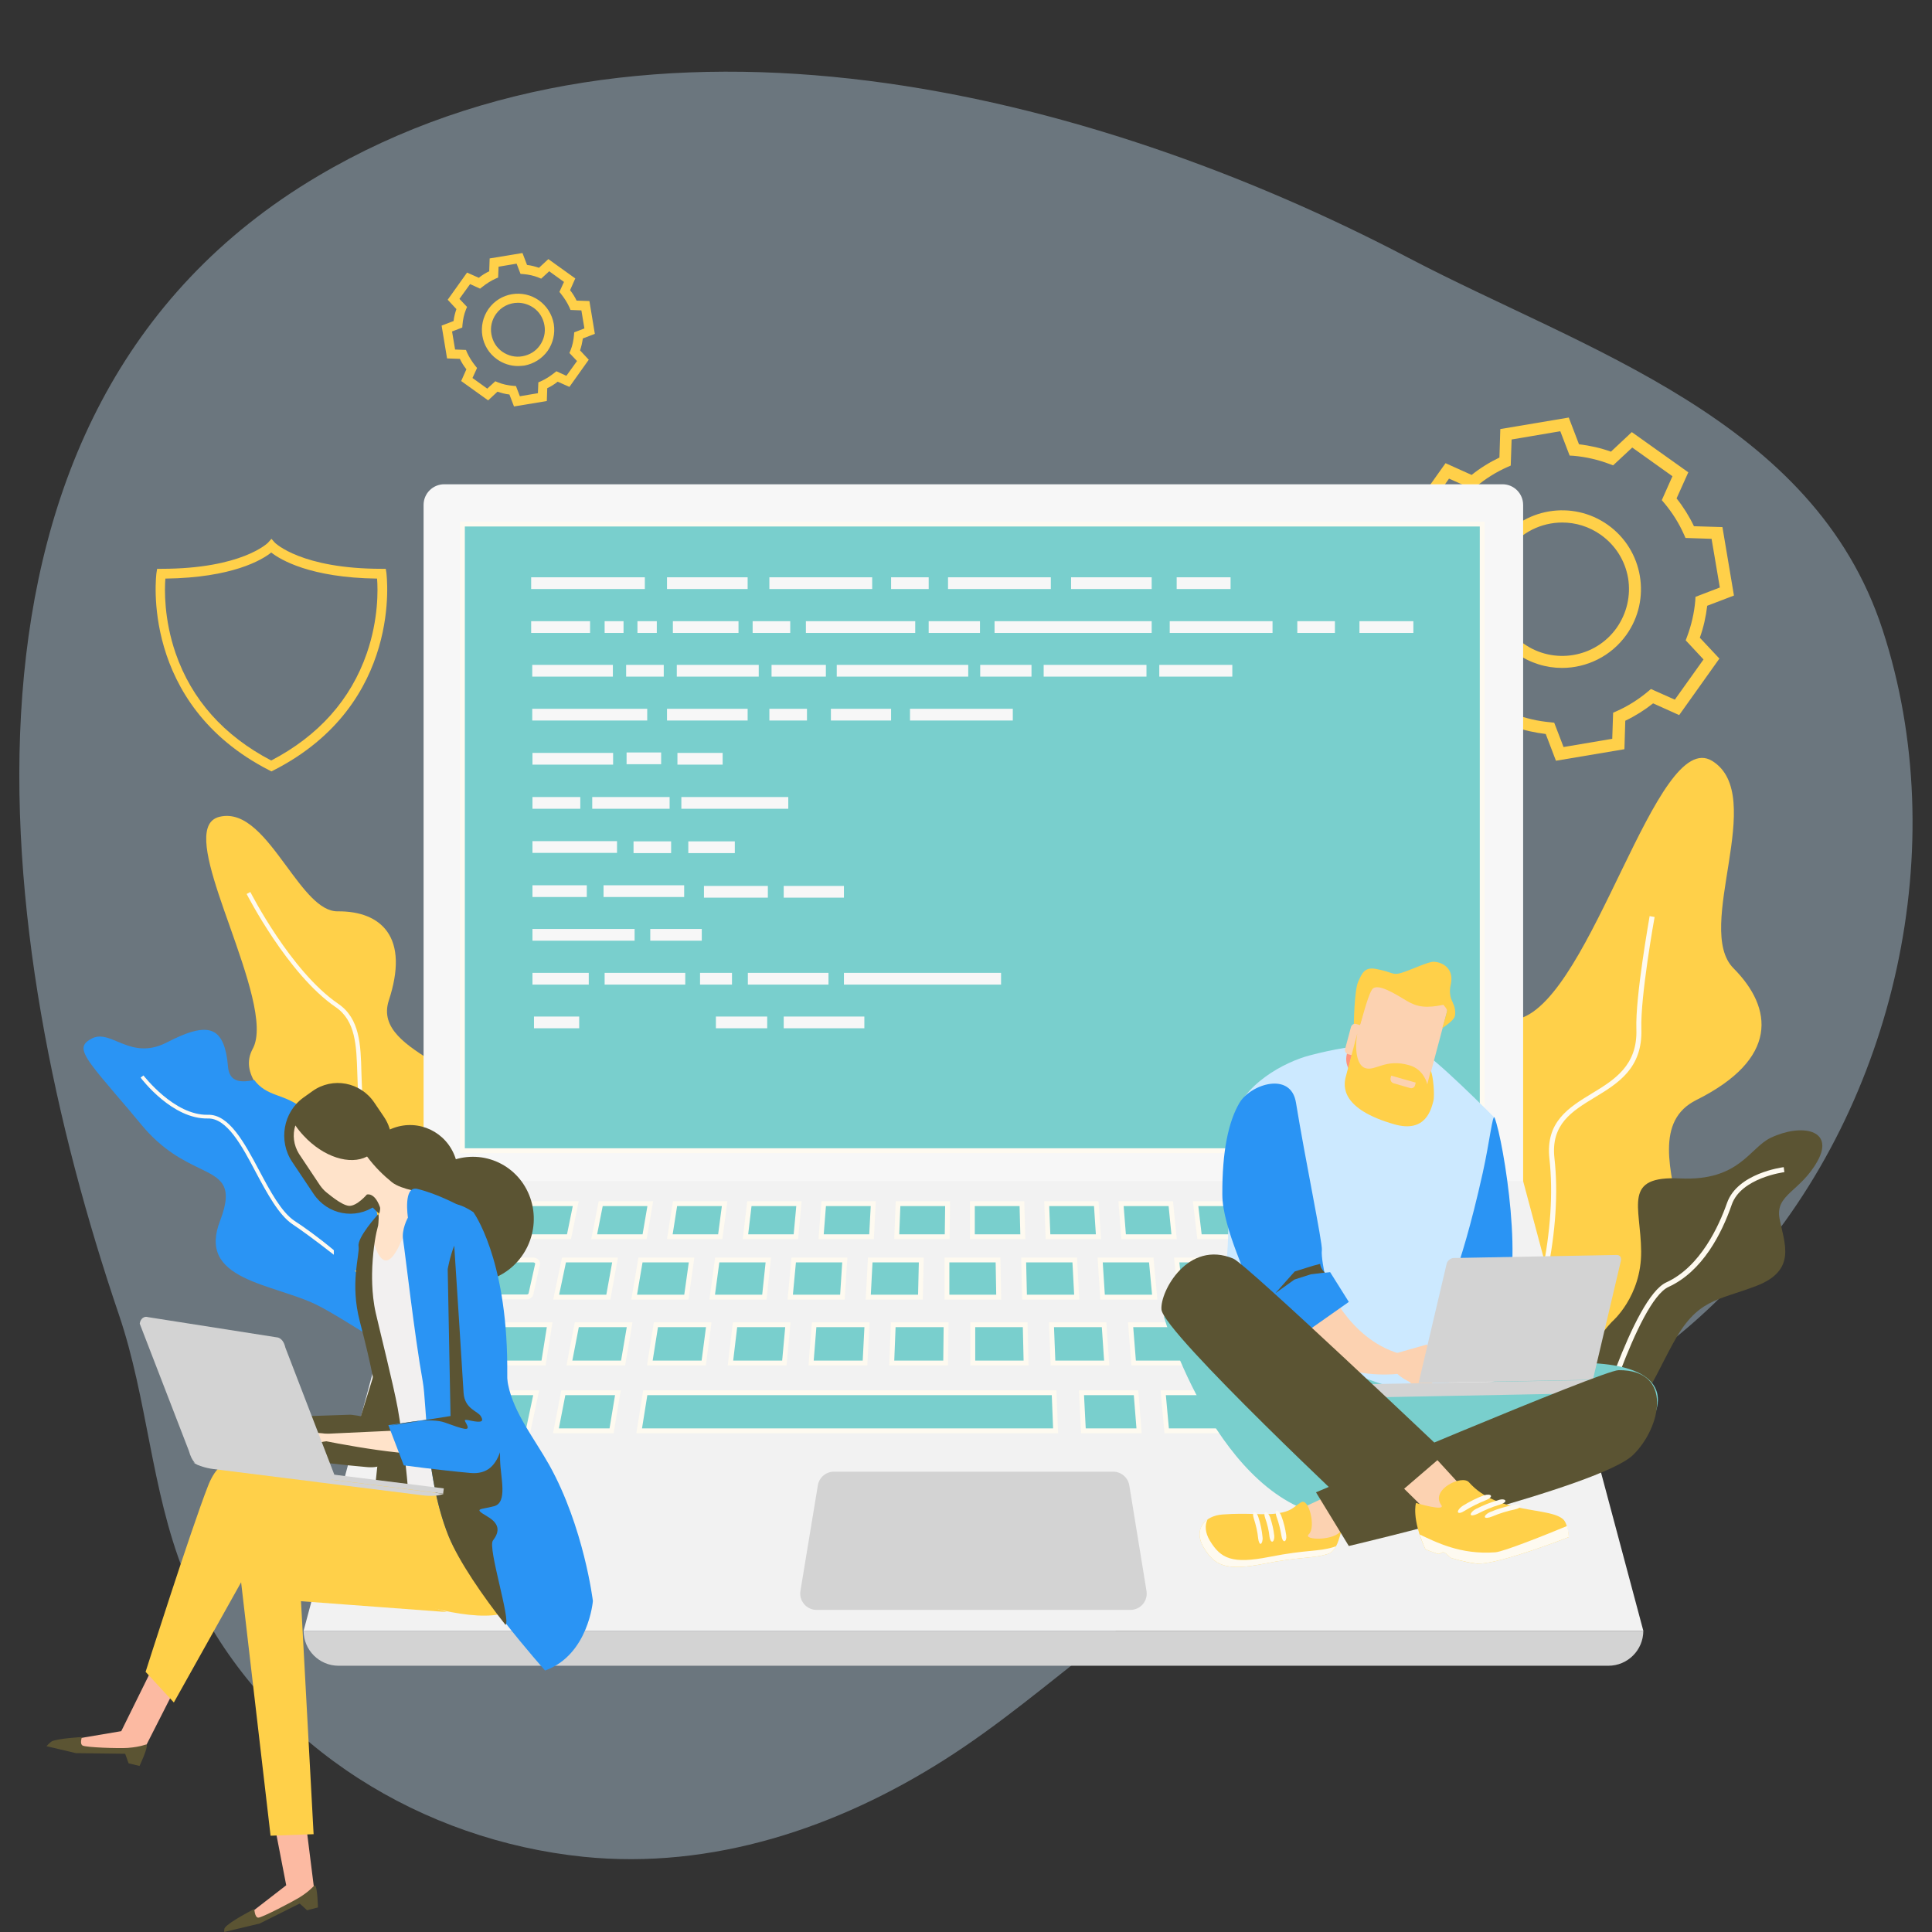 <svg width="400" height="400" viewBox="0 0 200 200" fill="none" xmlns="http://www.w3.org/2000/svg">
<rect x="0" y="0" width="200" height="200" fill="#333333" stroke="none"/>
<g clip-path="url(#clip0_159_19157)">
<path opacity="0.37" d="M19.032 162.763C19.46 163.821 19.932 164.878 20.45 165.891C28.144 180.988 43.759 190.505 60.409 192.215C73.728 193.565 86.688 189.223 97.825 182.135C108.94 175.071 117.85 165.126 130.202 159.951C147.616 152.684 167.034 146.946 180.691 131.557C196.215 114.075 202.2 87.57 194.888 65.206C187.778 43.381 164.176 36.316 145.839 26.709C112.877 9.407 67.226 -2.09 32.914 18.227C-8.192 42.549 -0.722 97.763 12.305 136.079C15.275 144.809 15.635 154.214 19.032 162.763Z" fill="#CCE9FF"/>
<path d="M40.002 59.311L39.934 58.883H39.507C31.182 58.883 28.482 56.206 28.459 56.184L28.099 55.779L27.74 56.184C27.717 56.206 25.04 58.883 16.692 58.883H16.265L16.197 59.311C16.175 59.446 14.42 72.856 27.875 79.74L28.099 79.853L28.325 79.74C41.824 72.856 40.002 59.446 40.002 59.311ZM37.977 67.613C36.312 72.428 32.982 76.163 28.077 78.728C23.172 76.163 19.842 72.428 18.177 67.613C16.962 64.081 17.03 60.998 17.12 59.896C24.05 59.806 27.132 57.961 28.077 57.196C29.022 57.938 32.104 59.806 39.034 59.896C39.124 61.021 39.192 64.081 37.977 67.613Z" fill="#FFD049"/>
<path d="M53.209 42.077L52.736 40.839C52.309 40.794 51.904 40.681 51.499 40.547L50.531 41.447L47.741 39.444L48.281 38.229C48.011 37.892 47.786 37.532 47.606 37.149L46.279 37.104L45.716 33.707L46.954 33.234C46.999 32.807 47.111 32.402 47.246 31.997L46.346 31.029L48.349 28.217L49.564 28.757C49.901 28.487 50.261 28.262 50.644 28.082L50.689 26.754L54.086 26.192L54.559 27.429C54.986 27.474 55.391 27.587 55.796 27.722L56.764 26.822L59.553 28.824L59.014 30.039C59.283 30.377 59.508 30.737 59.688 31.119L61.016 31.164L61.578 34.562L60.341 35.034C60.273 35.462 60.184 35.867 60.048 36.272L60.948 37.239L58.946 40.052L57.731 39.512C57.394 39.782 57.033 40.007 56.651 40.187L56.606 41.514L53.209 42.077ZM51.274 39.467L51.544 39.579C52.039 39.782 52.579 39.894 53.119 39.939L53.411 39.962L53.816 41.019L55.684 40.704L55.729 39.579L55.999 39.467C56.493 39.242 56.944 38.949 57.371 38.612L57.596 38.432L58.631 38.904L59.733 37.374L58.946 36.542L59.059 36.272C59.261 35.777 59.373 35.237 59.419 34.697L59.441 34.404L60.498 33.999L60.184 32.132L59.059 32.087L58.946 31.817C58.721 31.322 58.428 30.872 58.091 30.444L57.911 30.219L58.383 29.184L56.853 28.082L56.021 28.847L55.751 28.734C55.256 28.532 54.716 28.419 54.176 28.374L53.884 28.352L53.479 27.294L51.611 27.609L51.566 28.734L51.296 28.847C50.801 29.072 50.351 29.364 49.924 29.702L49.699 29.882L48.664 29.409L47.561 30.939L48.349 31.772L48.236 32.042C48.034 32.537 47.921 33.077 47.876 33.617L47.854 33.909L46.796 34.314L47.111 36.182L48.236 36.227L48.349 36.497C48.574 36.992 48.866 37.442 49.204 37.869L49.384 38.094L48.911 39.129L50.441 40.232L51.274 39.467ZM53.614 37.892C52.849 37.892 52.084 37.644 51.454 37.194C49.766 36.002 49.384 33.662 50.576 31.974C51.769 30.287 54.109 29.904 55.796 31.097C56.606 31.682 57.146 32.537 57.326 33.527C57.483 34.517 57.258 35.507 56.696 36.317C56.111 37.127 55.256 37.667 54.266 37.847C54.019 37.869 53.816 37.892 53.614 37.892ZM53.614 31.344C52.736 31.344 51.881 31.749 51.341 32.514C50.914 33.122 50.734 33.864 50.869 34.607C51.004 35.349 51.386 35.979 51.994 36.407C52.601 36.834 53.344 37.014 54.086 36.879C54.829 36.744 55.459 36.362 55.886 35.754C56.314 35.147 56.493 34.404 56.358 33.662C56.224 32.919 55.841 32.289 55.234 31.862C54.739 31.524 54.176 31.344 53.614 31.344Z" fill="#FFD049"/>
<path d="M161.071 78.751L160.014 75.983C158.889 75.848 157.764 75.601 156.706 75.218L154.546 77.243L148.697 73.081L149.912 70.381C149.214 69.503 148.607 68.536 148.112 67.501L145.164 67.411L143.972 60.324L146.739 59.266C146.874 58.141 147.122 57.016 147.504 55.959L145.479 53.799L149.642 47.949L152.341 49.164C153.219 48.466 154.186 47.859 155.221 47.364L155.311 44.416L162.399 43.224L163.456 45.991C164.581 46.126 165.706 46.374 166.764 46.756L168.924 44.731L174.773 48.894L173.558 51.594C174.256 52.471 174.863 53.439 175.358 54.474L178.306 54.564L179.498 61.651L176.731 62.708C176.596 63.833 176.348 64.958 175.966 66.016L177.991 68.176L173.828 74.026L171.129 72.811C170.251 73.508 169.284 74.116 168.249 74.611L168.159 77.558L161.071 78.751ZM156.391 73.778L156.751 73.913C157.944 74.363 159.204 74.656 160.486 74.768L160.891 74.813L161.859 77.333L166.899 76.478L166.989 73.778L167.349 73.621C168.519 73.103 169.621 72.406 170.611 71.573L170.904 71.326L173.378 72.428L176.348 68.266L174.503 66.286L174.638 65.926C175.088 64.733 175.381 63.473 175.493 62.191L175.516 61.786L178.036 60.818L177.181 55.779L174.481 55.689L174.323 55.329C173.806 54.159 173.108 53.056 172.276 52.066L172.029 51.774L173.131 49.299L168.969 46.329L166.989 48.174L166.629 48.039C165.436 47.589 164.176 47.296 162.894 47.184L162.489 47.161L161.521 44.641L156.481 45.496L156.391 48.196L156.031 48.354C154.861 48.871 153.759 49.569 152.769 50.401L152.476 50.649L150.002 49.546L147.077 53.709L148.922 55.689L148.787 56.049C148.337 57.241 148.044 58.501 147.932 59.783L147.909 60.188L145.389 61.156L146.244 66.196L148.944 66.286L149.102 66.646C149.619 67.816 150.317 68.918 151.149 69.908L151.397 70.201L150.294 72.676L154.456 75.646L156.391 73.778ZM161.701 69.143C160.059 69.143 158.416 68.648 156.976 67.636C153.309 65.026 152.454 59.919 155.064 56.251C157.674 52.584 162.781 51.729 166.449 54.339C170.116 56.949 170.971 62.056 168.361 65.723C166.764 67.951 164.244 69.143 161.701 69.143ZM161.724 54.091C159.564 54.091 157.426 55.104 156.099 56.993C155.019 58.501 154.614 60.324 154.906 62.146C155.221 63.968 156.211 65.543 157.719 66.623C160.824 68.828 165.144 68.108 167.349 65.003C168.406 63.496 168.834 61.673 168.541 59.851C168.226 58.029 167.236 56.454 165.729 55.374C164.491 54.496 163.096 54.091 161.724 54.091Z" fill="#FFD049"/>
<path d="M51.522 129.374C50.441 126.337 49.204 122.917 50.577 119.407C52.422 114.682 48.507 112.252 45.064 110.07C42.094 108.225 39.304 106.47 40.249 103.567C41.284 100.417 41.217 97.987 40.047 96.39C39.057 95.04 37.302 94.32 34.962 94.342C33.094 94.365 31.43 92.07 29.652 89.662C27.56 86.828 25.422 83.903 22.722 84.555C22.25 84.668 21.867 84.938 21.642 85.365C20.697 87.143 22.182 91.373 23.78 95.872C25.49 100.732 27.447 106.222 26.165 108.562C24.77 111.127 27.29 113.467 29.967 115.964C32.802 118.597 36.019 121.589 35.164 125.347C34.355 128.857 34.175 130.162 34.669 130.927C35.052 131.534 35.839 131.669 37.032 131.894C37.842 132.051 38.877 132.231 40.137 132.636C45.559 134.324 47.134 137.834 47.157 137.879L47.224 138.036L47.382 138.014C49.992 137.609 51.522 136.866 52.242 135.674C52.286 135.606 52.309 135.539 52.354 135.471C53.119 133.874 52.377 131.782 51.522 129.374Z" fill="#FFD049"/>
<path d="M37.661 122.669C38.562 124.064 39.214 125.279 39.147 126.989C39.102 128.587 38.854 130.162 38.719 131.736C38.697 132.074 38.674 132.389 38.651 132.704C38.202 132.321 37.774 131.939 37.324 131.556C37.121 131.534 36.919 131.534 36.694 131.534C37.324 132.051 37.977 132.614 38.606 133.176C38.539 134.279 38.517 135.381 38.517 136.484C38.517 137.136 38.494 137.834 38.539 138.486C37.954 138.126 37.346 137.766 36.784 137.406C35.029 136.326 33.387 135.314 32.127 134.774C31.159 134.369 30.079 134.009 29.044 133.671C26.344 132.794 23.577 131.894 22.654 129.982C22.182 128.992 22.227 127.799 22.789 126.359C24.207 122.647 22.879 122.017 20.652 120.937C19.032 120.149 16.827 119.092 14.622 116.414C13.655 115.244 12.8 114.232 12.035 113.354C9.762 110.677 8.502 109.215 8.66 108.36C8.705 108.157 8.817 107.977 9.042 107.797C9.155 107.707 9.29 107.617 9.47 107.527C10.325 107.055 11.18 107.415 12.147 107.82C13.452 108.36 15.05 109.057 17.277 107.91C19.032 107.01 20.989 106.177 22.159 106.852C22.969 107.302 23.442 108.472 23.599 110.385C23.644 110.992 23.847 111.419 24.184 111.667C24.679 112.027 25.444 111.982 26.322 111.802C26.929 112.634 27.717 113.039 28.662 113.377C29.989 113.849 30.979 114.277 31.947 115.357C34.017 117.697 36.019 120.082 37.661 122.669Z" fill="#2A94F4"/>
<path d="M30.484 126.382C29.134 125.482 27.964 123.3 26.839 121.185C25.309 118.305 23.712 115.335 21.529 115.402C18.02 115.492 14.892 111.352 14.847 111.33L14.555 111.555C14.69 111.735 17.84 115.875 21.529 115.785C23.487 115.74 25.039 118.597 26.502 121.387C27.649 123.525 28.842 125.752 30.259 126.719C31.114 127.282 32.689 128.429 34.557 129.892C34.557 129.734 34.557 129.577 34.557 129.419C32.914 128.047 31.452 127.012 30.484 126.382Z" fill="#FEFAF0"/>
<path d="M149.057 154.258C149.057 154.258 151.082 149.218 147.392 142.064C143.679 134.909 140.687 136.011 149.619 130.499C158.551 124.987 149.664 107.662 157.269 105.457C164.874 103.252 171.466 75.195 177.248 78.773C183.031 82.35 175.313 96.097 179.453 100.237C183.571 104.377 184.133 109.619 175.606 113.872C167.079 118.124 181.658 134.369 170.094 139.319C158.529 144.269 161.859 163.686 149.057 154.258Z" fill="#FFD049"/>
<path d="M152.589 159.591C152.566 159.523 151.329 153.089 155.266 144.764C159.271 136.281 161.184 127.012 160.396 119.947C159.969 116.122 162.421 114.637 164.784 113.197C167.124 111.78 169.531 110.295 169.396 106.537C169.283 103.14 170.723 95.175 170.768 94.837L171.286 94.927C171.263 95.017 169.801 103.185 169.913 106.515C170.048 110.587 167.506 112.14 165.054 113.624C162.714 115.042 160.531 116.392 160.914 119.879C161.724 127.012 159.789 136.394 155.739 144.966C151.891 153.134 153.084 159.411 153.106 159.478L152.589 159.591Z" fill="#FEFAF0"/>
<path d="M183.3 117.787C186.518 116.257 189.938 116.954 188.16 120.172C186.383 123.389 183.728 123.637 184.223 126.179C184.718 128.722 186.023 131.489 181.838 133.109C177.653 134.707 175.696 134.437 173.153 139.139C170.588 143.841 169.711 147.329 165.323 146.204C160.936 145.056 164.581 139.274 166.853 136.844C166.853 136.844 169.936 134.234 169.891 129.532C169.846 124.829 167.911 121.679 173.986 121.994C180.061 122.264 181.118 118.822 183.3 117.787Z" fill="#5B5433"/>
<path d="M164.626 149.489C164.806 148.881 169.036 134.324 172.501 132.749C176.033 131.129 177.946 126.899 178.778 124.537C179.858 121.454 184.47 120.847 184.65 120.824L184.718 121.342C184.673 121.342 180.241 121.927 179.273 124.694C178.238 127.687 176.258 131.602 172.726 133.222C169.486 134.707 165.188 149.489 165.143 149.646L164.626 149.489Z" fill="#FEFAF0"/>
<path d="M53.186 137.766C46.256 136.034 46.166 132.299 46.076 128.699C46.009 125.752 45.941 122.962 42.184 121.252C37.211 118.979 37.099 114.772 36.986 111.06C36.896 108.292 36.829 105.682 34.759 104.265C29.787 100.867 25.579 92.633 25.534 92.543L25.917 92.34C25.962 92.43 30.102 100.552 35.006 103.905C37.256 105.435 37.346 108.157 37.414 111.037C37.526 114.795 37.639 118.709 42.364 120.847C46.346 122.669 46.436 125.729 46.504 128.677C46.594 132.277 46.684 135.697 53.298 137.339L53.186 137.766Z" fill="#FEFAF0"/>
<path d="M43.849 134.437H157.674V52.269C157.674 51.099 156.729 50.131 155.536 50.131H45.987C44.817 50.131 43.849 51.076 43.849 52.269V134.437Z" fill="#F7F7F7"/>
<path d="M47.869 119.118L153.437 119.118V54.252L47.869 54.252L47.869 119.118Z" fill="#79CFCD" stroke="#FEFAF0" stroke-width="0.5" stroke-miterlimit="10"/>
<path d="M157.674 122.265H100.773H43.894L31.429 168.816H101.155H170.116L157.674 122.265Z" fill="#F2F2F2"/>
<path d="M48.191 130.432H55.189C55.481 130.432 55.706 130.657 55.639 130.904L54.964 133.942C54.919 134.122 54.739 134.257 54.514 134.257H47.404C47.111 134.257 46.886 134.032 46.954 133.762L47.741 130.724C47.786 130.567 47.966 130.432 48.191 130.432Z" fill="#79CFCD" stroke="#FEFAF0" stroke-width="0.5" stroke-miterlimit="10"/>
<path d="M58.384 130.432H63.671L62.974 134.279H57.574L58.384 130.432Z" fill="#79CFCD" stroke="#FEFAF0" stroke-width="0.5" stroke-miterlimit="10"/>
<path d="M66.303 130.432H71.591L71.051 134.279H65.651L66.303 130.432Z" fill="#79CFCD" stroke="#FEFAF0" stroke-width="0.5" stroke-miterlimit="10"/>
<path d="M74.246 130.432H79.533L79.128 134.279H73.728L74.246 130.432Z" fill="#79CFCD" stroke="#FEFAF0" stroke-width="0.5" stroke-miterlimit="10"/>
<path d="M82.166 130.432H87.453L87.206 134.279H81.806L82.166 130.432Z" fill="#79CFCD" stroke="#FEFAF0" stroke-width="0.5" stroke-miterlimit="10"/>
<path d="M90.085 130.432H95.373L95.283 134.279H89.883L90.085 130.432Z" fill="#79CFCD" stroke="#FEFAF0" stroke-width="0.5" stroke-miterlimit="10"/>
<path d="M153.534 130.432H145.591L146.446 134.279H154.524L153.534 130.432Z" fill="#79CFCD" stroke="#FEFAF0" stroke-width="0.5" stroke-miterlimit="10"/>
<path d="M142.959 130.432H137.672L138.369 134.279H143.769L142.959 130.432Z" fill="#79CFCD" stroke="#FEFAF0" stroke-width="0.5" stroke-miterlimit="10"/>
<path d="M135.039 130.432H129.752L130.292 134.279H135.692L135.039 130.432Z" fill="#79CFCD" stroke="#FEFAF0" stroke-width="0.5" stroke-miterlimit="10"/>
<path d="M127.097 130.432H121.81L122.215 134.279H127.614L127.097 130.432Z" fill="#79CFCD" stroke="#FEFAF0" stroke-width="0.5" stroke-miterlimit="10"/>
<path d="M119.177 130.432H113.89L114.137 134.279H119.537L119.177 130.432Z" fill="#79CFCD" stroke="#FEFAF0" stroke-width="0.5" stroke-miterlimit="10"/>
<path d="M111.257 130.432H105.97L106.06 134.279H111.46L111.257 130.432Z" fill="#79CFCD" stroke="#FEFAF0" stroke-width="0.5" stroke-miterlimit="10"/>
<path d="M98.028 130.432H103.315L103.383 134.279H98.028V130.432Z" fill="#79CFCD" stroke="#FEFAF0" stroke-width="0.5" stroke-miterlimit="10"/>
<path d="M45.874 137.137H56.899L56.269 141.097H45.019L45.874 137.137Z" fill="#79CFCD" stroke="#FEFAF0" stroke-width="0.5" stroke-miterlimit="10"/>
<path d="M155.244 137.137H141.609L142.374 141.097H156.302L155.244 137.137Z" fill="#79CFCD" stroke="#FEFAF0" stroke-width="0.5" stroke-miterlimit="10"/>
<path d="M138.864 137.137H133.419L134.027 141.097H139.607L138.864 137.137Z" fill="#79CFCD" stroke="#FEFAF0" stroke-width="0.5" stroke-miterlimit="10"/>
<path d="M130.674 137.137H125.229L125.679 141.097H131.259L130.674 137.137Z" fill="#79CFCD" stroke="#FEFAF0" stroke-width="0.5" stroke-miterlimit="10"/>
<path d="M122.484 137.137H117.04L117.355 141.097H122.912L122.484 137.137Z" fill="#79CFCD" stroke="#FEFAF0" stroke-width="0.5" stroke-miterlimit="10"/>
<path d="M114.294 137.137H108.85L109.007 141.097H114.564L114.294 137.137Z" fill="#79CFCD" stroke="#FEFAF0" stroke-width="0.5" stroke-miterlimit="10"/>
<path d="M44.209 144.179H55.504L54.671 148.116H43.174L44.209 144.179Z" fill="#79CFCD" stroke="#FEFAF0" stroke-width="0.5" stroke-miterlimit="10"/>
<path d="M58.316 144.179H63.964L63.311 148.116H57.551L58.316 144.179Z" fill="#79CFCD" stroke="#FEFAF0" stroke-width="0.5" stroke-miterlimit="10"/>
<path d="M66.798 144.179H72.446H109.12L109.277 148.116H66.168L66.798 144.179Z" fill="#79CFCD" stroke="#FEFAF0" stroke-width="0.5" stroke-miterlimit="10"/>
<path d="M111.955 144.179H117.602L117.917 148.116H112.157L111.955 144.179Z" fill="#79CFCD" stroke="#FEFAF0" stroke-width="0.5" stroke-miterlimit="10"/>
<path d="M120.415 144.179H126.062L126.534 148.116H120.775L120.415 144.179Z" fill="#79CFCD" stroke="#FEFAF0" stroke-width="0.5" stroke-miterlimit="10"/>
<path d="M128.897 144.179H134.544L135.152 148.116H129.414L128.897 144.179Z" fill="#79CFCD" stroke="#FEFAF0" stroke-width="0.5" stroke-miterlimit="10"/>
<path d="M137.356 144.179H143.004L143.769 148.116H138.031L137.356 144.179Z" fill="#79CFCD" stroke="#FEFAF0" stroke-width="0.5" stroke-miterlimit="10"/>
<path d="M145.816 144.179H157.111L158.146 148.116H146.649L145.816 144.179Z" fill="#79CFCD" stroke="#FEFAF0" stroke-width="0.5" stroke-miterlimit="10"/>
<path d="M106.128 137.137H100.705V141.097H106.218L106.128 137.137Z" fill="#79CFCD" stroke="#FEFAF0" stroke-width="0.5" stroke-miterlimit="10"/>
<path d="M97.938 137.137H92.471L92.313 141.097H97.893L97.938 137.137Z" fill="#79CFCD" stroke="#FEFAF0" stroke-width="0.5" stroke-miterlimit="10"/>
<path d="M89.748 137.137H84.28L83.965 141.097H89.545L89.748 137.137Z" fill="#79CFCD" stroke="#FEFAF0" stroke-width="0.5" stroke-miterlimit="10"/>
<path d="M81.558 137.137H76.091L75.618 141.097H81.198L81.558 137.137Z" fill="#79CFCD" stroke="#FEFAF0" stroke-width="0.5" stroke-miterlimit="10"/>
<path d="M73.368 137.137H67.901L67.271 141.097H72.851L73.368 137.137Z" fill="#79CFCD" stroke="#FEFAF0" stroke-width="0.5" stroke-miterlimit="10"/>
<path d="M65.178 137.137H59.711L58.946 141.097H64.503L65.178 137.137Z" fill="#79CFCD" stroke="#FEFAF0" stroke-width="0.5" stroke-miterlimit="10"/>
<path d="M48.439 128.024L49.339 124.604H51.904L51.071 128.024H48.439Z" fill="#79CFCD" stroke="#FEFAF0" stroke-width="0.5" stroke-miterlimit="10"/>
<path d="M54.469 124.604H59.599L58.901 128.024H53.659L54.469 124.604Z" fill="#79CFCD" stroke="#FEFAF0" stroke-width="0.5" stroke-miterlimit="10"/>
<path d="M62.186 124.604H67.316L66.731 128.024H61.511L62.186 124.604Z" fill="#79CFCD" stroke="#FEFAF0" stroke-width="0.5" stroke-miterlimit="10"/>
<path d="M69.881 124.604H75.011L74.561 128.024H69.341L69.881 124.604Z" fill="#79CFCD" stroke="#FEFAF0" stroke-width="0.5" stroke-miterlimit="10"/>
<path d="M77.575 124.604H82.705L82.39 128.024H77.17L77.575 124.604Z" fill="#79CFCD" stroke="#FEFAF0" stroke-width="0.5" stroke-miterlimit="10"/>
<path d="M85.27 124.604H90.4L90.22 128.024H85.001L85.27 124.604Z" fill="#79CFCD" stroke="#FEFAF0" stroke-width="0.5" stroke-miterlimit="10"/>
<path d="M92.965 124.604H98.095L98.05 128.024H92.83L92.965 124.604Z" fill="#79CFCD" stroke="#FEFAF0" stroke-width="0.5" stroke-miterlimit="10"/>
<path d="M100.66 124.604H105.79L105.88 128.024H100.66V124.604Z" fill="#79CFCD" stroke="#FEFAF0" stroke-width="0.5" stroke-miterlimit="10"/>
<path d="M108.355 124.604H113.485L113.71 128.024H108.49L108.355 124.604Z" fill="#79CFCD" stroke="#FEFAF0" stroke-width="0.5" stroke-miterlimit="10"/>
<path d="M116.05 124.604H121.202L121.54 128.024H116.32L116.05 124.604Z" fill="#79CFCD" stroke="#FEFAF0" stroke-width="0.5" stroke-miterlimit="10"/>
<path d="M123.767 124.604H128.897L129.392 128.024H124.172L123.767 124.604Z" fill="#79CFCD" stroke="#FEFAF0" stroke-width="0.5" stroke-miterlimit="10"/>
<path d="M131.462 124.604H136.592L137.222 128.024H132.002L131.462 124.604Z" fill="#79CFCD" stroke="#FEFAF0" stroke-width="0.5" stroke-miterlimit="10"/>
<path d="M139.157 124.604H144.287L145.052 128.024H139.832L139.157 124.604Z" fill="#79CFCD" stroke="#FEFAF0" stroke-width="0.5" stroke-miterlimit="10"/>
<path d="M146.852 124.604H151.981L152.881 128.024H147.662L146.852 124.604Z" fill="#79CFCD" stroke="#FEFAF0" stroke-width="0.5" stroke-miterlimit="10"/>
<path d="M166.493 172.438H35.052C33.049 172.438 31.429 170.818 31.429 168.816H170.116C170.116 170.818 168.496 172.438 166.493 172.438Z" fill="#D3D3D3"/>
<path d="M116.905 153.764C116.77 152.954 116.05 152.346 115.24 152.346H100.795H86.328C85.496 152.346 84.798 152.954 84.663 153.764L82.863 164.676C82.683 165.711 83.493 166.656 84.528 166.656H100.773H117.017C118.075 166.656 118.862 165.711 118.682 164.676L116.905 153.764Z" fill="#D3D3D3"/>
<path d="M66.753 59.761H54.986V60.976H66.753V59.761Z" fill="#F7F7F7"/>
<path d="M78.543 68.828H70.061V70.043H78.543V68.828Z" fill="#F7F7F7"/>
<path d="M85.495 68.828H79.87V70.043H85.495V68.828Z" fill="#F7F7F7"/>
<path d="M60.745 91.643H55.121V92.858H60.745V91.643Z" fill="#F7F7F7"/>
<path d="M100.232 68.828H86.62V70.043H100.232V68.828Z" fill="#F7F7F7"/>
<path d="M63.873 87.075H55.121V88.29H63.873V87.075Z" fill="#F7F7F7"/>
<path d="M72.648 96.165H67.315V97.38H72.648V96.165Z" fill="#F7F7F7"/>
<path d="M65.695 96.165H55.121V97.38H65.695V96.165Z" fill="#F7F7F7"/>
<path d="M60.948 100.71H55.121V101.925H60.948V100.71Z" fill="#F7F7F7"/>
<path d="M77.396 59.761H69.048V60.976H77.396V59.761Z" fill="#F7F7F7"/>
<path d="M77.396 73.373H69.048V74.588H77.396V73.373Z" fill="#F7F7F7"/>
<path d="M68.441 77.895H64.863V79.111H68.441V77.895Z" fill="#F7F7F7"/>
<path d="M69.318 82.508H61.308V83.723H69.318V82.508Z" fill="#F7F7F7"/>
<path d="M81.602 82.508H70.533V83.723H81.602V82.508Z" fill="#F7F7F7"/>
<path d="M63.468 77.94H55.121V79.155H63.468V77.94Z" fill="#F7F7F7"/>
<path d="M60.071 82.508H55.121V83.723H60.071V82.508Z" fill="#F7F7F7"/>
<path d="M74.808 77.94H70.128V79.155H74.808V77.94Z" fill="#F7F7F7"/>
<path d="M59.958 105.232H55.278V106.447H59.958V105.232Z" fill="#F7F7F7"/>
<path d="M63.445 68.828H55.098V70.043H63.445V68.828Z" fill="#F7F7F7"/>
<path d="M70.825 91.643H62.478V92.858H70.825V91.643Z" fill="#F7F7F7"/>
<path d="M70.938 100.71H62.591V101.925H70.938V100.71Z" fill="#F7F7F7"/>
<path d="M85.765 100.71H77.418V101.925H85.765V100.71Z" fill="#F7F7F7"/>
<path d="M67 73.373H55.098V74.588H67V73.373Z" fill="#F7F7F7"/>
<path d="M119.222 59.761H110.875V60.976H119.222V59.761Z" fill="#F7F7F7"/>
<path d="M89.478 105.232H81.13V106.447H89.478V105.232Z" fill="#F7F7F7"/>
<path d="M127.389 59.761H121.809V60.976H127.389V59.761Z" fill="#F7F7F7"/>
<path d="M146.311 64.306H140.731V65.521H146.311V64.306Z" fill="#F7F7F7"/>
<path d="M90.288 59.761H79.645V60.976H90.288V59.761Z" fill="#F7F7F7"/>
<path d="M131.732 64.306H121.089V65.521H131.732V64.306Z" fill="#F7F7F7"/>
<path d="M118.682 68.828H108.04V70.043H118.682V68.828Z" fill="#F7F7F7"/>
<path d="M104.845 73.373H94.203V74.588H104.845V73.373Z" fill="#F7F7F7"/>
<path d="M127.569 68.828H120.009V70.043H127.569V68.828Z" fill="#F7F7F7"/>
<path d="M108.782 59.761H98.14V60.976H108.782V59.761Z" fill="#F7F7F7"/>
<path d="M92.245 73.373H86.013V74.588H92.245V73.373Z" fill="#F7F7F7"/>
<path d="M87.363 91.71H81.13V92.925H87.363V91.71Z" fill="#F7F7F7"/>
<path d="M96.138 59.761H92.245V60.976H96.138V59.761Z" fill="#F7F7F7"/>
<path d="M83.538 73.373H79.645V74.588H83.538V73.373Z" fill="#F7F7F7"/>
<path d="M138.189 64.306H134.296V65.521H138.189V64.306Z" fill="#F7F7F7"/>
<path d="M61.083 64.306H54.986V65.521H61.083V64.306Z" fill="#F7F7F7"/>
<path d="M76.068 87.098H71.253V88.313H76.068V87.098Z" fill="#F7F7F7"/>
<path d="M64.548 64.306H62.591V65.521H64.548V64.306Z" fill="#F7F7F7"/>
<path d="M119.222 64.306H102.955V65.521H119.222V64.306Z" fill="#F7F7F7"/>
<path d="M103.63 100.71H87.363V101.925H103.63V100.71Z" fill="#F7F7F7"/>
<path d="M67.991 64.306H65.988V65.521H67.991V64.306Z" fill="#F7F7F7"/>
<path d="M101.447 64.306H96.137V65.521H101.447V64.306Z" fill="#F7F7F7"/>
<path d="M106.78 68.828H101.47V70.043H106.78V68.828Z" fill="#F7F7F7"/>
<path d="M79.42 105.232H74.11V106.447H79.42V105.232Z" fill="#F7F7F7"/>
<path d="M94.743 64.306H83.425V65.521H94.743V64.306Z" fill="#F7F7F7"/>
<path d="M79.488 91.71H72.873V92.925H79.488V91.71Z" fill="#F7F7F7"/>
<path d="M75.775 100.71H72.468V101.925H75.775V100.71Z" fill="#F7F7F7"/>
<path d="M81.805 64.306H77.913V65.521H81.805V64.306Z" fill="#F7F7F7"/>
<path d="M68.711 68.828H64.818V70.043H68.711V68.828Z" fill="#F7F7F7"/>
<path d="M69.475 87.098H65.583V88.313H69.475V87.098Z" fill="#F7F7F7"/>
<path d="M76.45 64.306H69.655V65.521H76.45V64.306Z" fill="#F7F7F7"/>
<path d="M39.889 148.386C39.889 148.386 39.798 149.331 35.389 149.331C30.979 149.331 24.566 148.184 24.566 148.184L34.804 147.194C34.804 147.194 38.741 146.991 39.889 148.386Z" fill="#5B5433"/>
<path d="M28.662 148.724C26.164 148.724 25.107 150.006 24.117 150.411C23.127 150.816 22.137 151.424 22.137 151.401C22.699 150.299 23.487 150.276 23.892 149.916C24.297 149.556 24.184 149.736 23.307 149.669C22.812 149.624 21.912 150.546 21.282 151.064C20.719 151.491 20.382 151.536 20.382 151.536C20.382 151.536 21.034 150.614 21.844 149.871C22.834 148.971 24.072 148.229 24.364 148.094C24.904 147.869 26.569 147.824 27.739 147.981C29.089 148.161 30.462 148.724 28.662 148.724Z" fill="#5B5433"/>
<path d="M24.522 148.139C24.522 148.139 22.609 148.634 22.272 148.904C22.047 149.084 21.057 150.141 21.057 150.141C21.057 150.141 21.777 150.029 22.182 149.624C22.609 149.196 24.522 148.139 24.522 148.139Z" fill="#5B5433"/>
<path d="M36.267 146.451C36.267 146.451 41.081 146.766 40.744 149.736C40.564 151.424 39.462 152.009 37.999 151.874C35.299 151.649 32.239 151.244 32.239 151.244L30.867 146.631L36.267 146.451Z" fill="#5B5433"/>
<path d="M37.279 146.856L42.004 131.624C42.004 131.624 42.701 129.397 43.849 129.802C45.491 130.409 44.681 132.232 44.546 133.312C44.254 135.517 44.456 136.484 42.926 141.794C41.981 145.079 41.171 148.859 40.361 151.019C39.799 152.504 38.831 150.366 37.369 149.781C34.624 148.679 37.279 146.856 37.279 146.856Z" fill="#5B5433"/>
<path d="M37.639 123.345C38.562 125.999 41.419 127.372 44.052 126.404C46.662 125.437 48.056 122.49 47.134 119.835C46.212 117.18 43.354 115.807 40.722 116.775C38.112 117.742 36.717 120.69 37.639 123.345Z" fill="#5B5433"/>
<path d="M32.464 123.592C33.904 125.752 36.784 126.292 38.877 124.807L38.584 122.264C40.677 120.757 41.194 117.787 39.754 115.627L38.764 114.164C37.324 112.004 34.444 111.464 32.352 112.949L31.407 113.624C29.314 115.132 28.797 118.102 30.237 120.262L32.464 123.592Z" fill="#5B5433"/>
<path d="M30.575 116.505C30.822 116.865 31.092 117.202 31.407 117.54C33.477 119.79 36.244 120.645 37.999 119.722C38.809 120.825 39.732 121.702 40.564 122.377C41.532 123.164 44.007 123.479 44.007 123.479C45.447 125.054 40.047 134.257 39.664 134.212C38.877 134.144 37.864 129.059 38.607 127.214C38.944 126.382 39.484 125.392 39.327 124.942C38.764 123.389 37.977 123.659 37.977 123.659C37.977 123.659 36.942 124.874 36.132 124.829C35.299 124.762 33.859 123.457 33.792 123.434C33.544 123.232 33.319 122.984 33.117 122.692L30.957 119.452C30.395 118.552 30.26 117.472 30.575 116.505Z" fill="#FFE3CA"/>
<path d="M47.089 155.271C47.089 155.271 45.334 157.386 44.794 157.611C44.074 157.926 41.869 157.251 41.869 157.251C41.869 157.251 41.284 147.554 40.609 143.774C39.934 139.994 38.944 139.004 38.899 137.811C38.832 135.899 37.234 135.134 37.504 133.649C37.774 132.164 38.247 126.854 38.404 127.552C39.777 133.581 41.464 128.564 41.847 127.777C42.049 127.349 47.089 155.271 47.089 155.271Z" fill="#F2F0F0"/>
<path d="M39.101 125.752C39.101 125.752 36.964 128.092 37.121 129.014C37.256 129.937 36.199 132.817 37.256 136.822C38.449 141.389 39.079 144.494 39.304 147.486C39.529 150.479 38.516 153.224 38.921 156.891C39.236 159.771 39.889 159.929 39.889 159.929C39.889 159.929 41.171 160.244 42.071 159.119C42.971 158.016 41.621 148.206 41.171 145.776C40.721 143.324 39.281 137.609 38.899 135.922C38.426 133.852 38.516 131.737 38.539 131.129C38.651 128.992 38.921 127.664 39.146 126.854C39.169 126.742 39.281 125.482 39.101 125.752Z" fill="#5B5433"/>
<path d="M42.837 128.497C44.007 131.872 47.652 133.604 50.981 132.367C54.311 131.129 56.066 127.394 54.896 124.019C53.726 120.644 50.081 118.912 46.752 120.149C43.422 121.364 41.667 125.122 42.837 128.497Z" fill="#5B5433"/>
<path d="M31.384 186.5L32.577 196.017L27.402 198.47L24.544 199.1L29.629 195.163L27.964 186.568L31.384 186.5Z" fill="#FCBAA2"/>
<path d="M32.914 197.458L31.789 197.75L31.024 197.053L26.884 199.122L23.217 200C23.217 200 23.172 199.707 23.284 199.55C23.734 198.943 26.322 197.615 26.322 197.615C26.322 197.615 26.367 198.493 26.727 198.515C27.087 198.538 30.259 196.873 31.002 196.423C32.262 195.635 32.509 195.118 32.599 195.185C32.869 195.32 32.914 197.458 32.914 197.458Z" fill="#5B5433"/>
<path d="M18.897 173.271L14.78 181.37L9.11 181.1L6.275 180.268L12.552 179.21L15.972 172.281L18.897 173.271Z" fill="#FCBAA2"/>
<path d="M14.442 182.811L13.317 182.541L12.957 181.551L7.85 181.483L4.812 180.763C4.812 180.763 5.172 180.358 5.397 180.246C6.072 179.953 8.48 179.818 8.48 179.818C8.48 179.818 8.232 180.516 8.547 180.696C8.862 180.898 12.372 181.011 13.227 180.943C14.712 180.831 15.14 180.516 15.185 180.606C15.342 180.921 14.442 182.811 14.442 182.811Z" fill="#5B5433"/>
<path d="M48.934 149.039L45.874 150.411L45.897 154.619L24.814 151.176C24.814 151.176 22.812 150.524 21.53 153.831C19.707 158.511 15.072 173.068 15.072 173.068L17.997 176.241L27.2 159.794C27.2 159.794 46.054 168.951 52.264 166.971C54.649 166.206 56.471 161.841 56.134 157.431C55.864 153.966 55.189 150.794 55.189 150.794L48.934 149.039Z" fill="#FFD049"/>
<path d="M46.257 166.881L31.16 165.756L32.464 189.875L28.009 190.033L24.725 161.774C24.725 161.774 25.602 157.566 28.482 158.196C31.384 158.849 38.359 164.383 46.257 166.881Z" fill="#FFD049"/>
<path d="M56.426 172.933C56.426 172.933 48.507 164.046 46.459 159.028C44.007 153.021 44.209 145.484 43.759 142.986C42.927 138.396 41.914 129.487 41.734 128.384C41.532 127.282 42.229 126.044 42.229 126.044C42.229 126.044 41.712 122.714 43.197 123.074C45.334 123.592 47.449 124.762 48.191 125.122C49.587 125.752 52.444 142.536 52.601 143.346C53.186 146.271 55.324 148.926 56.854 151.649C60.454 158.106 61.376 165.733 61.376 165.733C61.376 165.733 60.926 171.313 56.426 172.933Z" fill="#2A94F4"/>
<path d="M48.259 149.691C48.259 149.691 48.191 150.771 43.152 150.524C38.112 150.254 30.732 148.566 30.732 148.566L42.409 148.026C42.409 148.026 46.886 148.049 48.259 149.691Z" fill="#FFE3CA"/>
<path d="M34.692 149.151C32.284 149.106 31.25 150.344 30.305 150.726C29.36 151.109 28.392 151.671 28.392 151.671C28.932 150.614 29.697 150.591 30.102 150.254C30.485 149.916 30.395 150.096 29.54 150.006C29.044 149.961 28.189 150.839 27.582 151.334C27.042 151.761 26.705 151.784 26.705 151.784C26.705 151.784 27.335 150.884 28.122 150.164C29.09 149.309 30.259 148.589 30.552 148.476C31.07 148.274 32.667 148.251 33.814 148.431C35.097 148.611 36.424 149.196 34.692 149.151Z" fill="#FFE3CA"/>
<path d="M30.664 148.499C30.664 148.499 28.819 148.949 28.504 149.196C28.279 149.376 27.334 150.389 27.334 150.389C27.334 150.389 28.009 150.276 28.415 149.894C28.819 149.534 30.664 148.499 30.664 148.499Z" fill="#FFE3CA"/>
<path d="M44.231 148.499L51.701 144.561C51.701 144.561 51.724 149.331 51.769 151.154C51.814 152.976 52.579 155.541 51.139 155.923C49.699 156.306 48.956 156.103 50.441 156.981C51.926 157.836 51.589 158.736 51.026 159.478C50.464 160.221 52.916 167.781 52.331 168.208C50.014 165.283 47.516 161.661 46.436 159.028C45.064 155.608 44.524 151.694 44.231 148.499Z" fill="#5B5433"/>
<path d="M46.639 146.586L46.346 131.377C46.346 131.377 46.369 126.629 46.459 125.234C46.549 123.794 49.001 125.482 49.001 125.482C49.001 125.482 52.444 130.139 52.511 141.367C52.556 148.881 52.151 152.796 48.686 152.481C45.469 152.189 41.802 151.694 41.802 151.694L40.204 147.531L46.639 146.586Z" fill="#2A94F4"/>
<path d="M45.874 154.619L20.157 151.401L20.225 150.861L45.942 154.079L45.874 154.619Z" fill="#D3D3D3"/>
<path d="M34.602 152.639C34.557 153.066 34.219 153.381 33.859 153.336L20.675 151.694C20.315 151.649 19.865 151.311 19.55 150.186L14.465 137.024C14.532 136.484 14.96 136.214 15.32 136.349L28.797 138.464C29.157 138.599 29.404 138.914 29.54 139.499L34.602 152.639Z" fill="#D3D3D3"/>
<path d="M32.937 152.999L33.072 153.021L45.941 154.641C45.446 154.844 44.659 154.911 43.781 154.799L33.004 153.449L32.869 153.426L22.092 152.076C21.214 151.964 20.472 151.694 20.022 151.401L32.937 152.999Z" fill="#D3D3D3"/>
<path d="M46.639 146.586L46.346 131.377C46.346 131.377 46.572 130.094 47.022 128.947C47.134 130.612 47.899 142.604 47.989 144.179C48.102 145.889 49.496 146.069 49.789 146.631C50.104 147.171 49.834 147.284 48.799 147.081C47.786 146.856 48.147 147.036 48.371 147.576C48.596 148.139 48.034 147.981 46.054 147.261C44.614 146.744 41.847 147.261 40.452 147.576L46.639 146.586Z" fill="#5B5433"/>
<path d="M135.557 109.26C133.082 109.912 128.514 112.207 127.547 116.144C126.107 122.062 128.987 130.724 124.442 139.229C122.98 141.929 149.574 145.574 149.574 145.574L154.704 115.694C154.704 115.694 148.291 109.215 146.986 108.765C144.264 107.865 140.507 107.955 135.557 109.26Z" fill="#CCE9FF"/>
<path d="M154.726 115.717C155.649 118.102 157.989 132.299 155.379 135.652C155.086 136.034 156.729 136.642 156.436 138.397C156.391 138.689 155.896 140.107 155.896 140.107L153.781 140.669L149.169 135.337C149.169 135.337 151.036 132.434 153.489 121.432C154.209 118.192 154.524 115.177 154.726 115.717Z" fill="#2A94F4"/>
<path d="M137.267 132.682C137.267 132.682 139.494 138.554 144.871 140.129C145.794 140.399 146.379 141.434 145.929 141.771C145.344 142.199 144.579 142.289 143.229 142.289C140.417 142.289 136.592 141.389 133.959 138.734C130.044 134.819 128.807 133.019 129.212 131.062C129.572 129.059 137.267 132.682 137.267 132.682Z" fill="#FCD2B1"/>
<path d="M128.312 114.165C127.165 116.1 126.512 119.204 126.535 123.659C126.535 127.102 129.415 132.749 129.842 134.482C129.91 134.774 130.09 136.012 130.09 136.012L133.262 139.252L139.629 134.774L137.694 131.692L137.109 131.759C137.109 131.759 136.749 130.049 136.839 129.397C136.929 128.744 135.085 119.857 134.162 114.165C133.645 110.857 129.437 112.252 128.312 114.165Z" fill="#2A94F4"/>
<path d="M134.027 131.624L135.894 131.039L136.659 130.837C136.704 131.377 137.154 131.737 137.154 131.737L135.692 131.917L134.004 132.457L132.024 133.874L134.027 131.624Z" fill="#5B5433"/>
<path d="M144.467 140.107L147.707 139.184C147.707 139.184 148.629 140.467 148.449 140.782C148.269 141.097 148.449 142.986 148.449 142.986L146.874 144.381L145.592 143.931C145.592 143.931 145.502 143.346 145.929 143.301C146.379 143.234 145.637 142.919 145.412 142.784C145.187 142.626 143.319 141.637 144.467 140.107Z" fill="#FCD2B1"/>
<path d="M139.472 108.967C139.112 110.025 139.652 111.217 140.687 111.577L142.532 112.252C143.567 112.635 144.692 112.05 145.052 110.992L146.694 106.133C147.054 105.075 146.514 103.883 145.479 103.5L143.634 102.825C142.599 102.443 141.474 103.028 141.114 104.085L139.472 108.967Z" fill="#FF957E"/>
<path d="M147.527 113.242C147.347 113.939 146.627 114.367 145.952 114.164L140.394 112.567C139.719 112.364 139.314 111.645 139.494 110.925L141.767 102.397C141.947 101.7 142.667 101.272 143.342 101.475L148.899 103.05C149.574 103.252 149.979 103.972 149.799 104.692L147.527 113.242Z" fill="#FCD2B1"/>
<path d="M150.406 103.837C150.451 103.792 149.889 103.162 150.181 101.925C150.564 100.26 149.326 99.585 148.404 99.562C147.864 99.54 146.041 100.417 145.074 100.71C144.106 101.002 144.196 100.62 142.441 100.305C141.271 100.08 141.001 100.732 140.596 101.632C140.191 102.555 140.146 106.065 140.146 106.065C140.304 106.29 140.551 106.47 140.709 106.29C140.866 106.11 141.496 103.297 142.014 102.465C142.509 101.632 144.534 102.96 145.636 103.612C146.716 104.265 147.684 104.377 149.416 104.017C149.619 104.242 149.799 104.49 149.799 104.602C149.799 104.827 149.304 106.425 149.304 106.425C149.304 106.425 150.271 105.817 150.541 105.345C150.676 105.187 150.721 104.422 150.406 103.837Z" fill="#FFD049"/>
<path d="M141.249 109.147C141.181 109.372 140.956 109.53 140.731 109.462L139.539 109.125C139.314 109.057 139.179 108.81 139.246 108.585L139.854 106.312C139.921 106.087 140.146 105.93 140.371 105.997L141.564 106.335C141.789 106.402 141.924 106.65 141.856 106.875L141.249 109.147Z" fill="#FCD2B1"/>
<path d="M140.506 106.987C140.506 106.987 139.606 110.34 139.314 111.465C139.044 112.477 138.841 114.817 144.354 116.392C147.616 117.315 148.156 114.795 148.381 113.985C148.539 113.355 148.359 111.307 148.111 110.857C148.111 110.835 147.751 112.252 147.751 112.252C147.751 112.252 147.436 110.7 145.884 110.272C143.386 109.552 142.396 110.925 141.316 110.565C140.461 110.272 140.214 108.652 140.506 106.987Z" fill="#FFD049"/>
<path d="M144.264 112.14L145.974 112.635C146.199 112.702 146.446 112.567 146.491 112.32L146.559 112.072L144.017 111.352L143.949 111.6C143.904 111.847 144.039 112.072 144.264 112.14Z" fill="#FCD2B1"/>
<path d="M171.376 146.226C170.589 148.499 156.729 156.846 152.072 156.351L138.054 157.049C126.152 155.541 120.505 136.372 120.505 136.372C120.977 131.557 132.722 138.532 136.907 140.692C143.522 144.111 147.729 144.291 147.729 144.291C152.162 144.764 157.291 141.209 162.894 141.097C169.036 140.939 172.636 142.649 171.376 146.226Z" fill="#79CFCD"/>
<path d="M140.912 143.931C140.912 143.909 140.912 143.909 140.912 143.931V143.301L165.009 142.851V143.459V143.481L164.941 143.594C164.649 144.134 164.086 144.224 163.456 144.246L142.487 144.651C141.857 144.674 141.294 144.584 140.979 144.066L140.912 143.931Z" fill="#D3D3D3"/>
<path d="M146.717 143.909C146.717 143.909 146.717 143.931 146.717 143.909L146.649 144.021C146.559 144.156 146.447 144.269 146.312 144.336L142.644 144.404C142.037 144.426 141.497 144.359 141.182 143.931L141.114 143.841C141.114 143.841 141.114 143.841 141.092 143.819V143.526L146.672 143.414L146.717 143.909Z" fill="#D3D3D3"/>
<path d="M149.979 143.684L162.016 143.459V143.031L149.957 143.279L149.979 143.684Z" fill="#D3D3D3"/>
<path d="M146.852 143.166L149.754 130.837C149.821 130.522 150.136 130.252 150.451 130.229L167.371 129.914C167.686 129.914 167.866 130.162 167.799 130.499L164.896 142.829L146.852 143.166Z" fill="#D3D3D3"/>
<path d="M135.94 160.221C137.605 160.513 138.887 158.511 138.887 158.511L143.207 155.001L142.284 152.616L133.87 156.531C133.87 156.531 134.252 159.928 135.94 160.221Z" fill="#FCD2B1"/>
<path d="M138.864 158.376C138.864 158.376 138.864 158.578 138.549 159.501C138.234 160.423 137.829 160.738 137.424 160.873C135.804 161.368 134.657 161.121 130.787 161.886C126.917 162.651 125.747 162.066 124.622 160.221C123.497 158.376 124.667 156.914 126.557 156.779C129.279 156.576 130.809 156.891 132.227 156.666C133.712 156.441 133.802 156.081 134.679 155.519C135.489 155.001 136.254 158.106 135.489 158.826C134.792 159.456 138.302 159.546 138.864 158.376Z" fill="#FFD049"/>
<path d="M138.054 160.153C136.457 160.648 135.287 160.401 131.417 161.166C127.547 161.931 126.377 161.346 125.252 159.501C124.735 158.646 124.712 157.881 125.005 157.296C124.15 157.903 123.857 158.961 124.622 160.221C125.747 162.066 126.917 162.651 130.787 161.886C134.657 161.121 135.827 161.368 137.424 160.873C137.739 160.783 138.054 160.558 138.324 160.041C138.234 160.086 138.144 160.131 138.054 160.153Z" fill="#FEFAF0"/>
<path d="M138.864 158.443C138.864 158.398 138.864 158.398 138.864 158.398C138.864 158.421 138.842 158.443 138.819 158.466C138.842 158.443 138.864 158.443 138.864 158.443Z" fill="#E9D6B8"/>
<path d="M130.517 159.816C130.405 159.861 130.292 159.614 130.247 159.276C130.18 158.579 130.022 157.904 129.797 157.206C129.685 156.869 129.685 156.576 129.82 156.531C129.955 156.486 130.18 156.734 130.27 157.071C130.495 157.746 130.63 158.444 130.697 159.119C130.742 159.456 130.63 159.771 130.517 159.816Z" fill="#FEFAF0"/>
<path d="M131.71 159.591C131.575 159.614 131.462 159.389 131.417 159.074C131.35 158.421 131.192 157.769 130.967 157.139C130.855 156.824 130.855 156.554 131.012 156.531C131.147 156.509 131.372 156.756 131.485 157.071C131.687 157.701 131.845 158.354 131.912 158.984C131.935 159.299 131.845 159.569 131.71 159.591Z" fill="#FEFAF0"/>
<path d="M132.969 159.546C132.834 159.569 132.699 159.321 132.654 158.984C132.542 158.309 132.384 157.656 132.137 156.981C132.024 156.644 132.024 156.374 132.159 156.374C132.317 156.374 132.542 156.621 132.654 156.959C132.902 157.611 133.059 158.286 133.149 158.939C133.194 159.254 133.104 159.524 132.969 159.546Z" fill="#FEFAF0"/>
<path d="M136.232 154.484C136.232 154.484 165.864 141.862 167.551 141.839C173.266 141.794 171.961 147.779 169.059 150.614C165.639 153.944 139.629 160.041 139.629 160.041L136.232 154.484Z" fill="#5B5433"/>
<path d="M147.976 156.689L139.876 148.724L143.341 145.191L152.161 154.821L147.976 156.689Z" fill="#FCD2B1"/>
<path d="M149.641 150.434C149.641 150.434 129.054 130.882 127.682 130.297C122.98 128.317 120.077 133.694 120.235 135.562C120.46 137.969 141.362 157.544 141.362 157.544L149.641 150.434Z" fill="#5B5433"/>
<path d="M161.836 157.296C162.309 157.746 162.399 159.119 162.399 159.119C162.399 159.119 155.536 161.819 153.129 161.864C152.499 161.886 151.374 161.616 150.294 161.301C150.114 161.256 149.687 160.761 149.507 160.716C149.169 160.626 149.102 160.941 148.832 160.851C148.112 160.604 147.572 160.401 147.549 160.356C146.087 157.161 146.582 155.586 146.582 155.586C146.582 155.586 149.732 156.531 149.192 155.789C148.044 154.214 151.352 152.616 152.072 153.449C155.041 156.801 160.441 155.969 161.836 157.296Z" fill="#FFD049"/>
<path d="M162.219 157.971C160.104 158.849 155.672 160.626 154.794 160.694C151.172 160.964 148.652 159.636 146.964 158.849C147.122 159.299 147.302 159.816 147.549 160.356C147.572 160.401 148.089 160.604 148.832 160.851C149.124 160.941 149.192 160.604 149.507 160.716C149.687 160.761 150.092 161.256 150.294 161.301C151.374 161.616 152.499 161.864 153.129 161.864C155.537 161.819 162.399 159.119 162.399 159.119C162.399 159.119 162.399 158.489 162.219 157.971Z" fill="#FEFAF0"/>
<path d="M157.382 155.901C157.449 156.036 157.179 156.171 156.797 156.261C156.009 156.419 155.244 156.666 154.479 156.981C154.097 157.139 153.759 157.184 153.714 157.049C153.669 156.914 153.917 156.666 154.299 156.509C155.042 156.194 155.829 155.969 156.594 155.811C156.954 155.699 157.314 155.766 157.382 155.901Z" fill="#FEFAF0"/>
<path d="M155.829 155.339C155.896 155.474 155.626 155.654 155.244 155.766C154.479 155.991 153.736 156.306 152.994 156.689C152.634 156.869 152.296 156.936 152.251 156.801C152.206 156.666 152.454 156.374 152.814 156.194C153.534 155.834 154.276 155.519 155.041 155.316C155.424 155.159 155.784 155.204 155.829 155.339Z" fill="#FEFAF0"/>
<path d="M154.344 154.844C154.389 154.979 154.142 155.181 153.782 155.316C153.039 155.609 152.319 155.969 151.622 156.396C151.284 156.621 150.969 156.689 150.924 156.531C150.879 156.396 151.104 156.081 151.464 155.856C152.162 155.429 152.882 155.069 153.602 154.799C153.962 154.686 154.299 154.709 154.344 154.844Z" fill="#FEFAF0"/>
</g>
<defs>
<clipPath id="clip0_159_19157">
<rect width="200" height="200" fill="white"/>
</clipPath>
</defs>
</svg>
